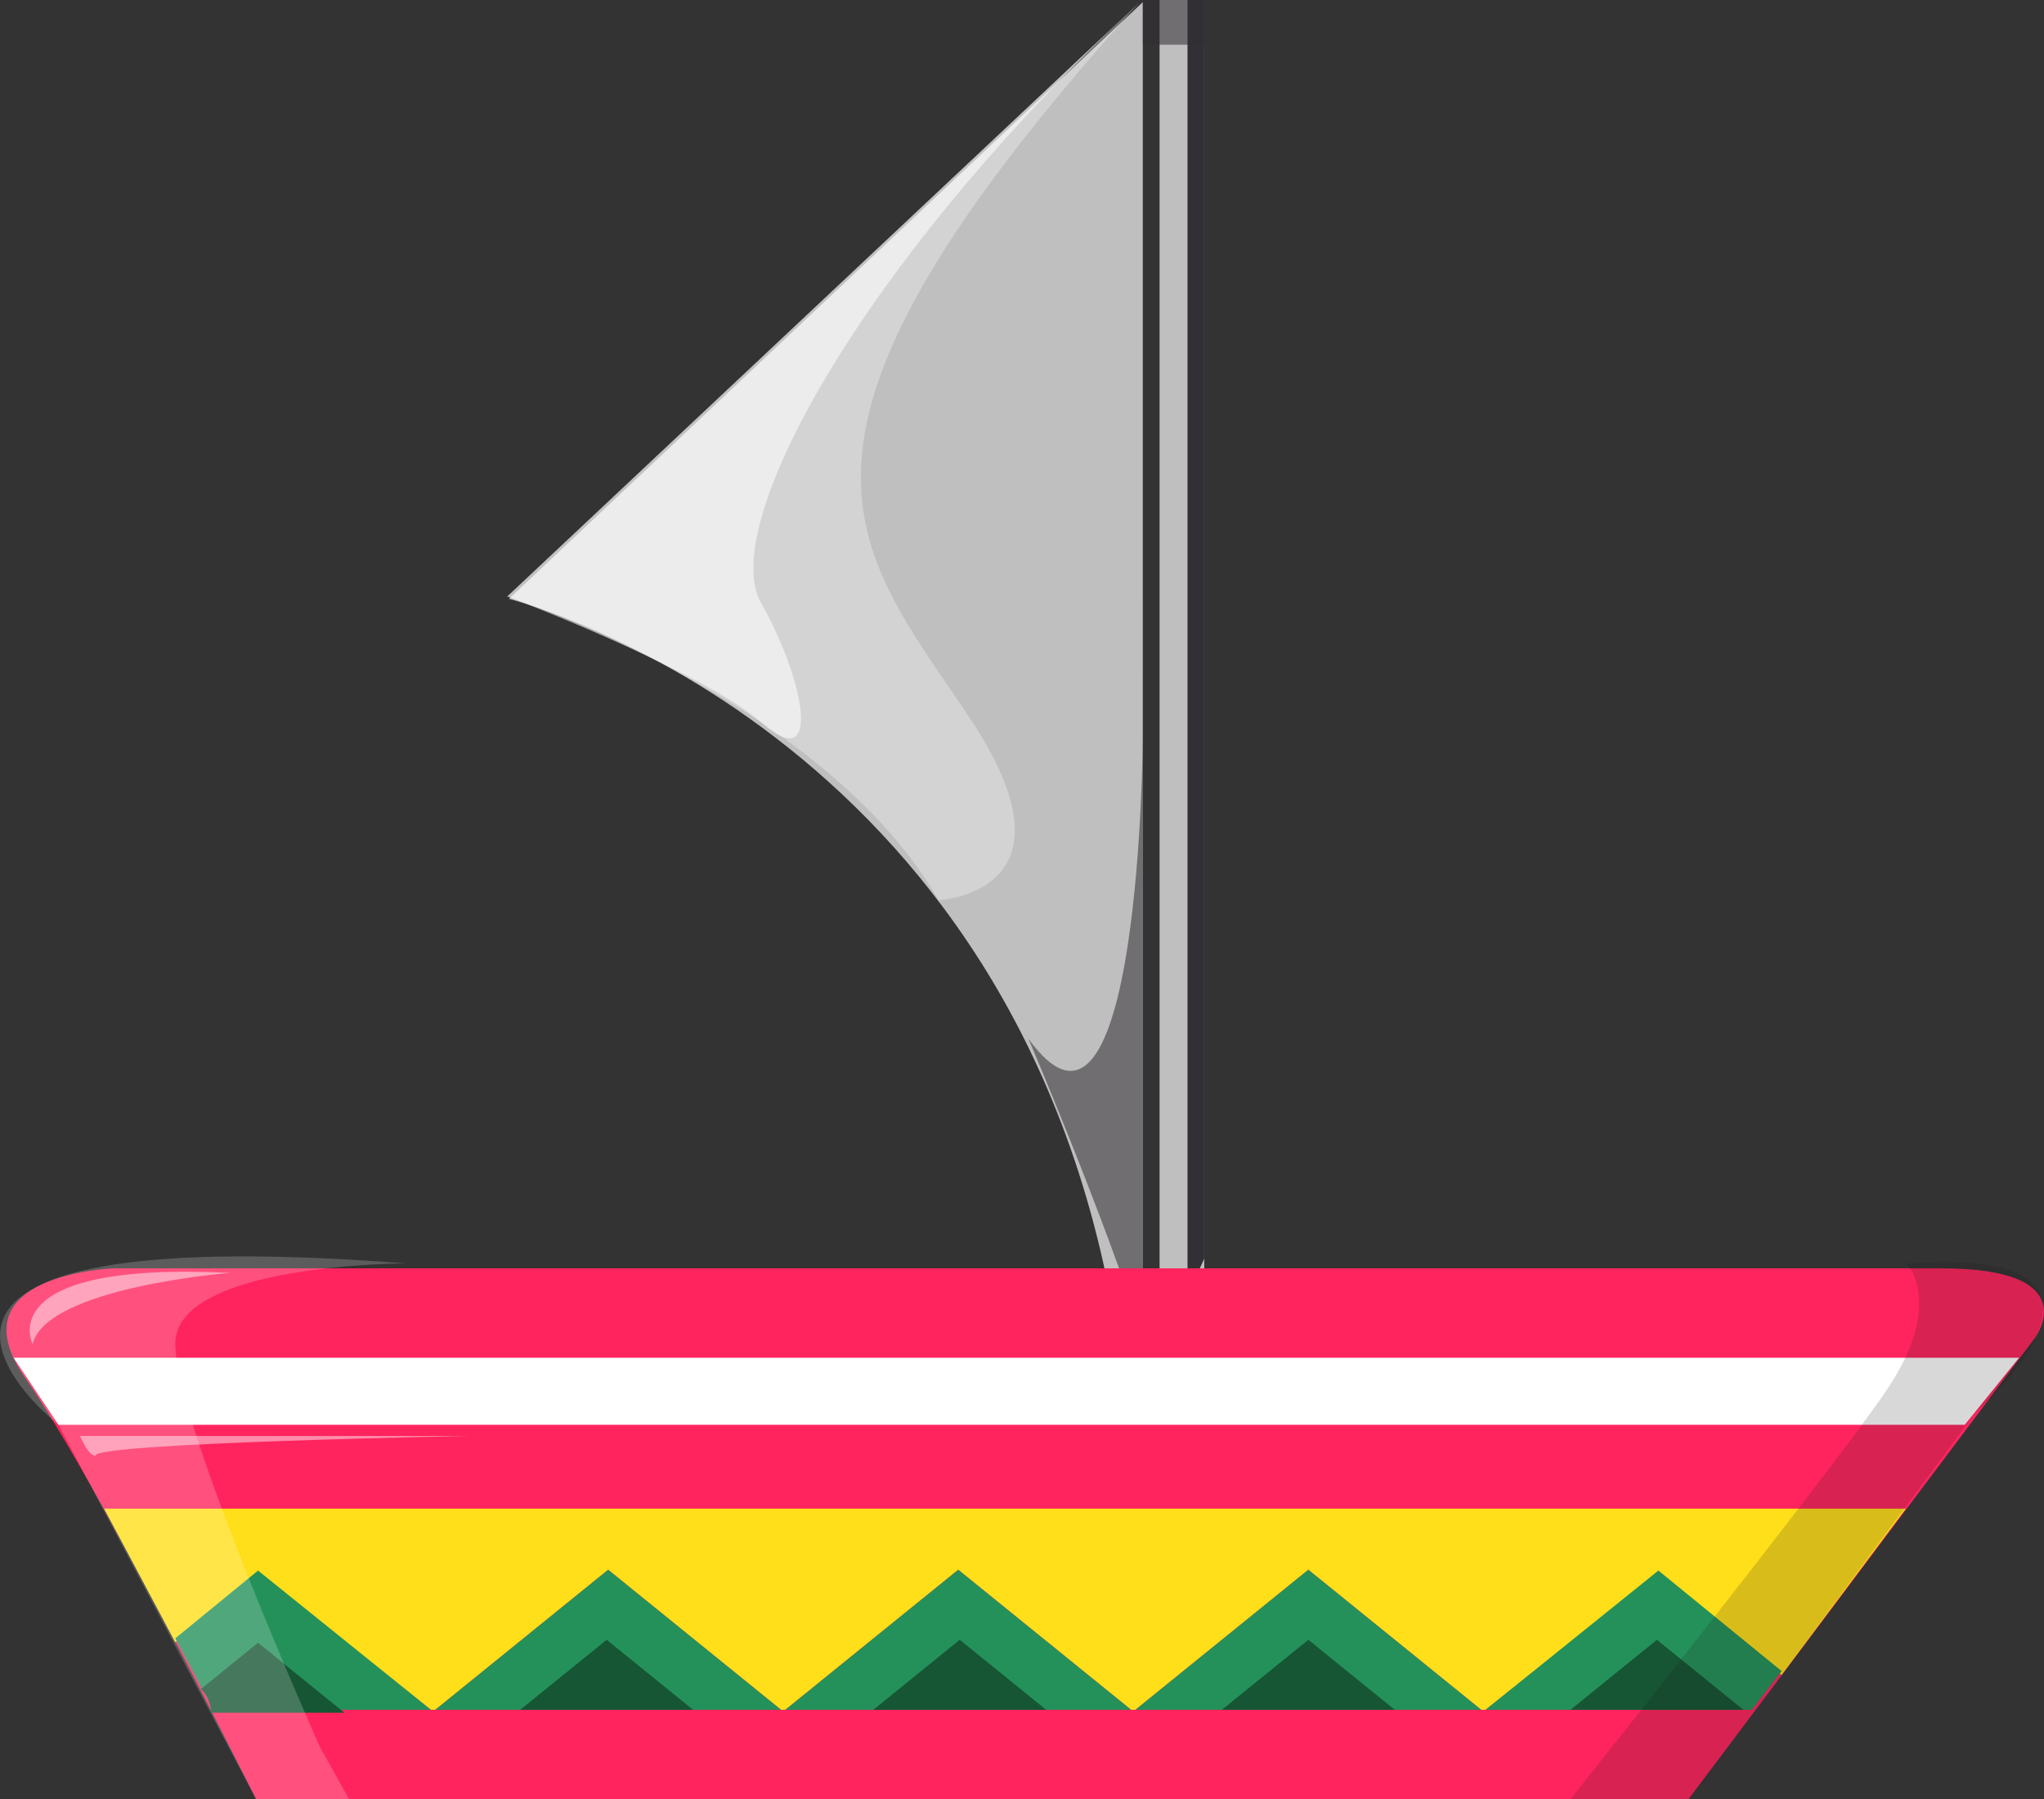 <svg xmlns="http://www.w3.org/2000/svg" viewBox="0 0 365.87 322"><rect x="0" y="0" width="365.87" height="322" fill="#333333" stroke="none"/><defs><style>.cls-1{fill:#bfbfbf;}.cls-2,.cls-3{fill:#333035;}.cls-3,.cls-5{opacity:0.56;}.cls-11,.cls-12,.cls-14,.cls-4,.cls-5,.cls-7{fill:#fff;}.cls-4{opacity:0.31;}.cls-6{fill:#ff245e;}.cls-8{fill:#ffde1a;}.cls-9{fill:#24915a;}.cls-10{fill:#165634;}.cls-11{opacity:0.47;}.cls-12{opacity:0.2;}.cls-13{fill:#1c1c1c;opacity:0.17;}.cls-14{opacity:0.48;}</style></defs><title>boatAsset 56</title><g id="Layer_2" data-name="Layer 2"><g id="Layer_5" data-name="Layer 5"><path class="cls-1" d="M215.56,238V0h-8V238h-3V.38L91.1,107.17S182.33,130,199.79,238Z"/><polygon class="cls-2" points="215.56 0 215.56 225.26 212.56 231.76 212.56 0 215.56 0"/><path class="cls-3" d="M204.56,239.47V131.91s-.42,81.73-20.47,54C184.09,185.93,197.56,217.42,204.56,239.47Z"/><path class="cls-4" d="M204,.38,90.81,106.74S147.48,125.3,168,161.1c0,0,26.55-1.19,5.59-32.59S132.73,79.3,204,.38Z"/><path class="cls-5" d="M204,.38,90.81,106.74s34.6,13.08,45.59,22.66,7.5-8-.19-21.53S153.68,47.34,204,.38Z"/><path class="cls-6" d="M347.63,227H20.26s-28.7,1.08-15.75,19.59S45.84,322,45.84,322H302.25l62-82.56S373.49,227,347.63,227Z"/><polygon class="cls-7" points="361.4 243 2.44 243 10.48 255 351.68 255 361.4 243"/><polygon class="cls-8" points="31.37 293.92 18.64 270 341.14 270 318.9 299.77 296.85 281.43 265.91 306 265.13 306 234.19 280.94 203.24 306 202.46 306 171.52 280.94 140.58 306 139.8 306 108.86 280.94 77.92 306 77.13 306 46.19 281.43 31.37 293.92"/><polygon class="cls-9" points="318.9 299.07 313.59 306 265.91 306 296.85 281.08 318.9 299.07"/><polygon class="cls-9" points="265.13 306 203.24 306 234.19 280.94 265.13 306"/><polygon class="cls-9" points="202.46 306 140.58 306 171.52 280.94 202.46 306"/><polygon class="cls-9" points="139.8 306 77.92 306 108.86 280.94 139.8 306"/><polygon class="cls-9" points="31.37 293.22 46.19 281.08 77.13 306 38.19 306 31.37 293.22"/><polygon class="cls-10" points="249.66 306 218.71 306 234.19 293.47 249.66 306"/><polygon class="cls-10" points="312.05 306 281.11 306 296.58 293.47 312.05 306"/><polygon class="cls-10" points="187.26 306 156.32 306 171.79 293.47 187.26 306"/><polygon class="cls-10" points="124.06 306 93.12 306 108.59 293.47 124.06 306"/><path class="cls-10" d="M37.31,304.23a4.55,4.55,0,0,0-1.37-1.92L46.19,294l15.47,12.53H37.83A8.73,8.73,0,0,0,37.31,304.23Z"/><path class="cls-11" d="M14.32,257H83.85s-66.74,1.23-66.74,3.49C17.11,260.49,16.1,261,14.32,257Z"/><path class="cls-12" d="M72.65,226.11s-41.35,0-41.28,14.43,25.91,72.13,25.91,72.13L62.49,322H45.84L10.48,255S-37.72,217.62,72.65,226.11Z"/><path class="cls-13" d="M341.26,226.11s7.18,7.21-4,23.34S281.11,322,281.11,322h21.37l51-69.07S387.9,222.71,341.26,226.11Z"/><path class="cls-14" d="M41.21,227.81S8.42,230.35,5.83,240.53C5.83,240.53-1.68,225.68,41.21,227.81Z"/><rect class="cls-3" x="204.56" width="11" height="8"/></g></g></svg>
